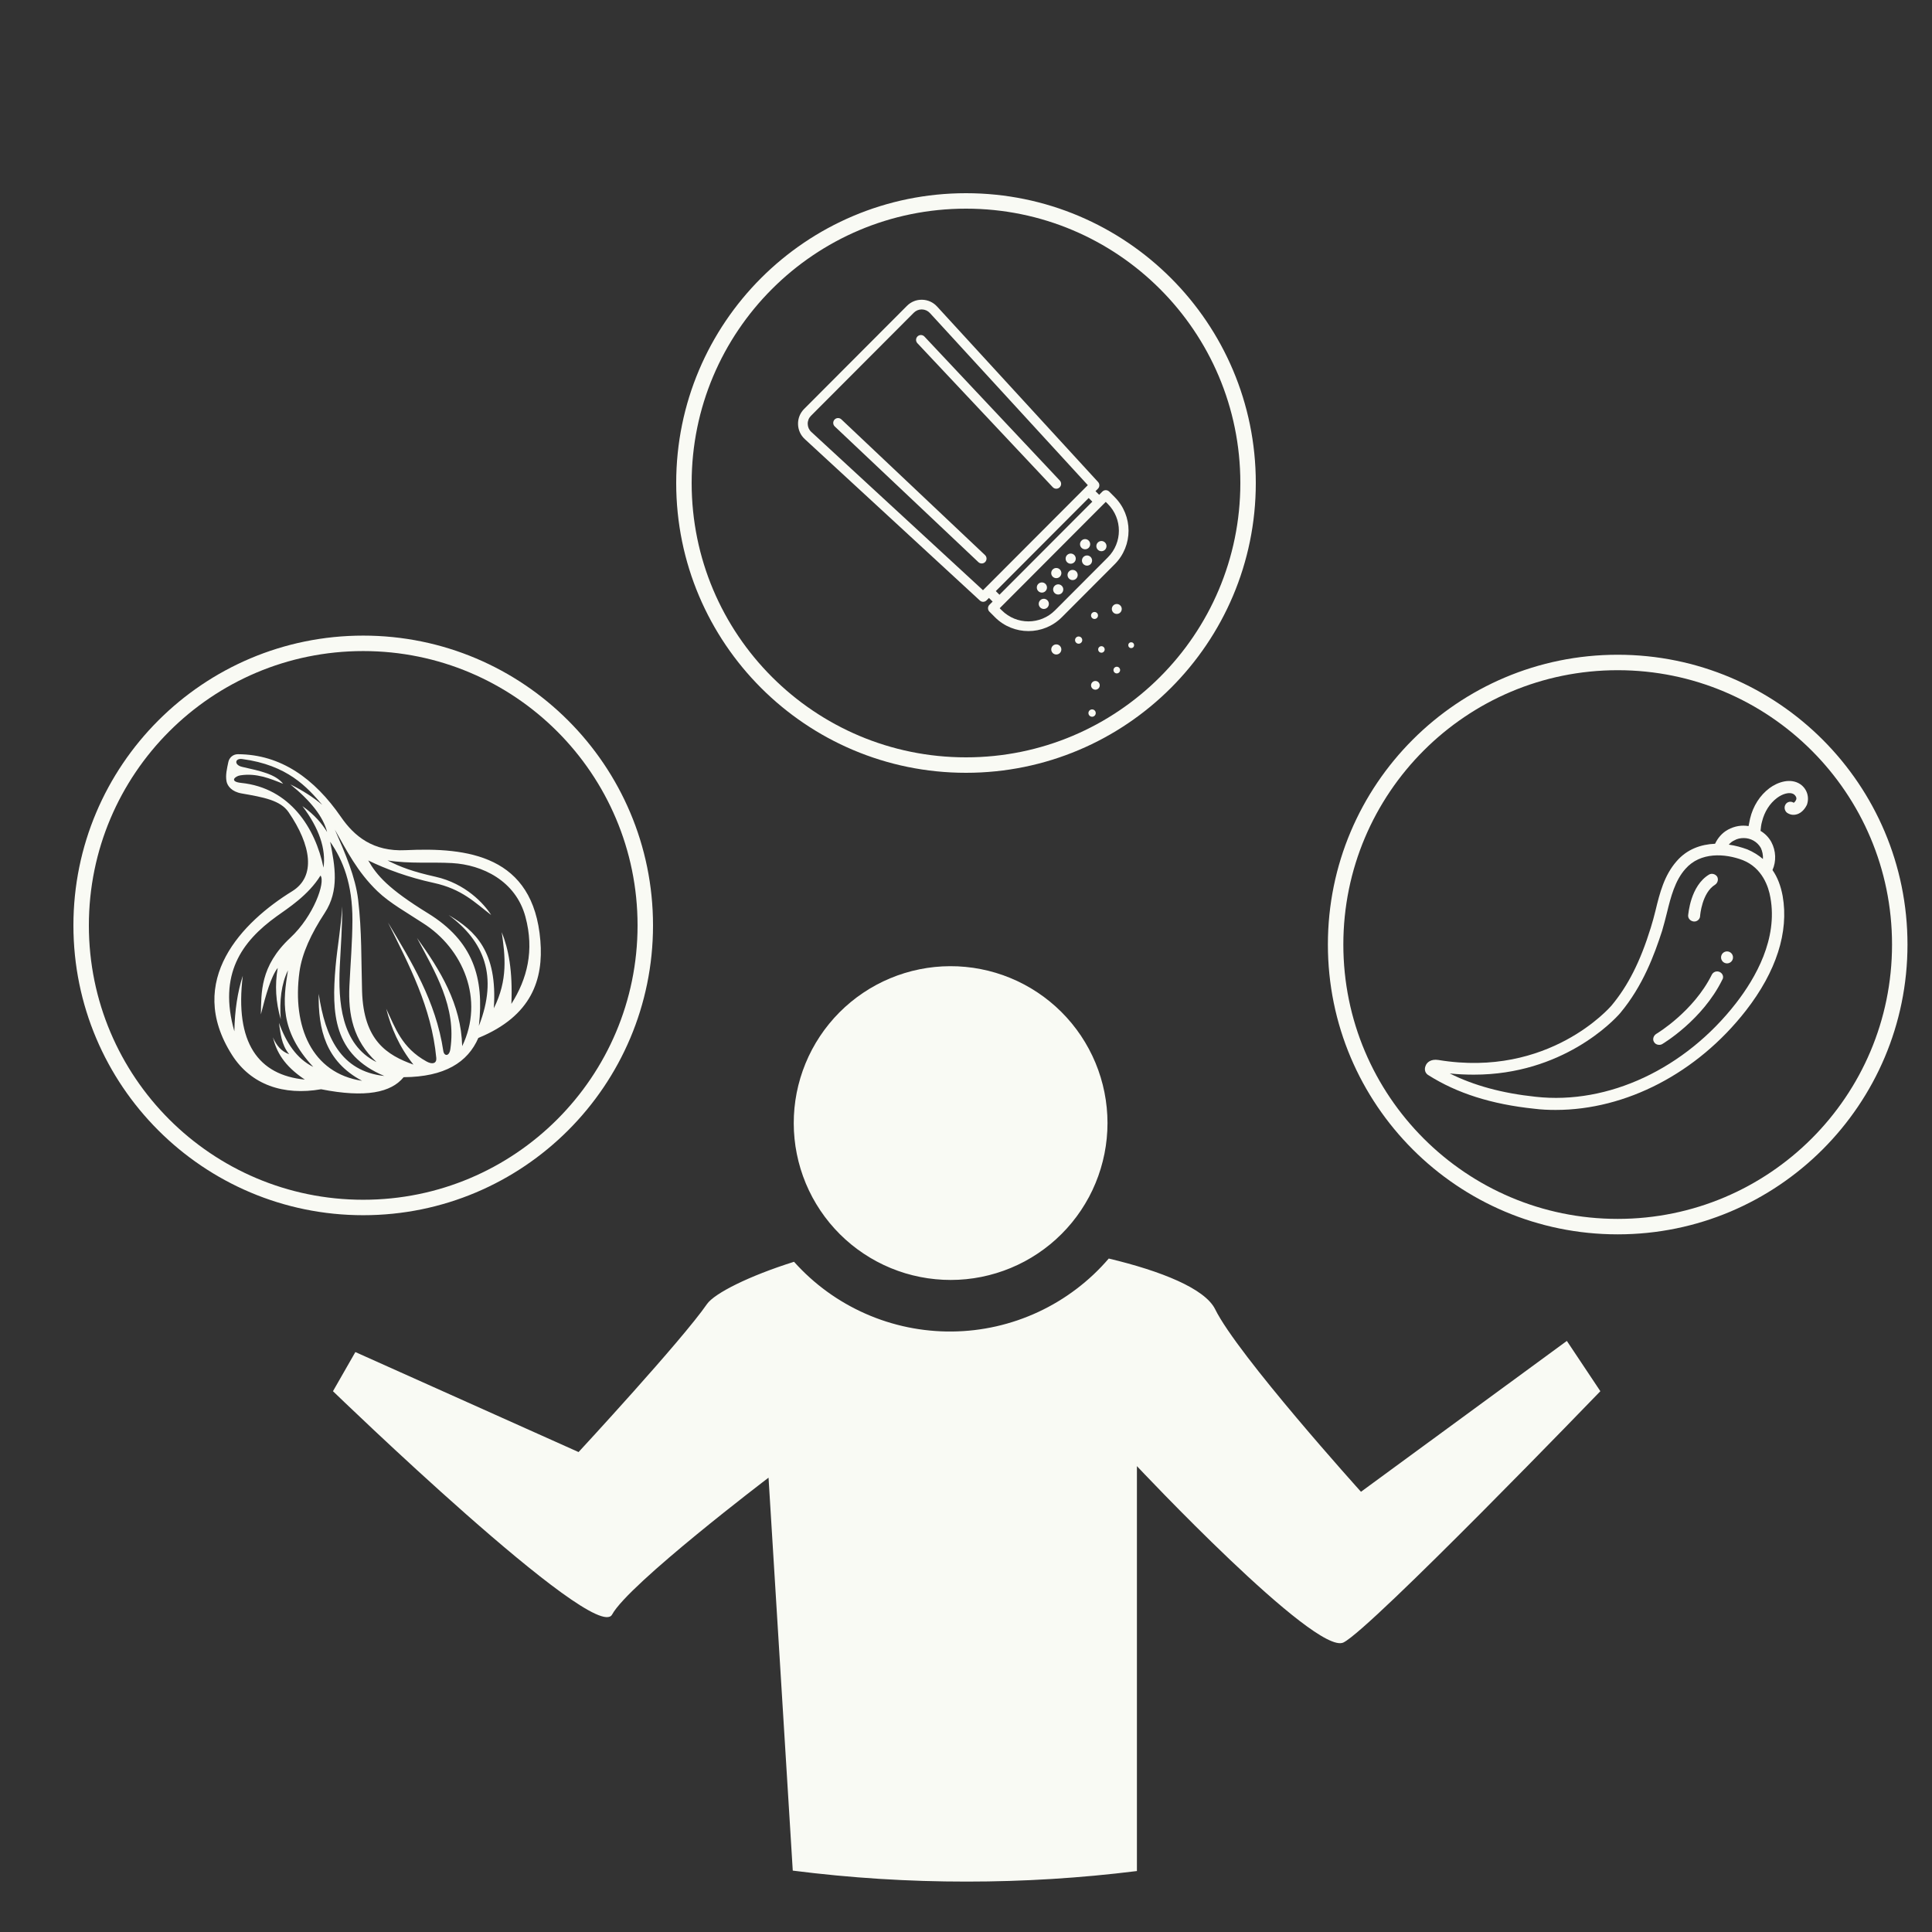 <svg xmlns="http://www.w3.org/2000/svg" xmlns:xlink="http://www.w3.org/1999/xlink" width="500" zoomAndPan="magnify" viewBox="0 0 375 375" height="500" preserveAspectRatio="xMidYMid meet" version="1.0"><rect x="0" y="0" width="375" height="375" fill="#333333" stroke="none"/><defs><clipPath id="b929caa179"><path d="M 14.25 123.371 L 126.75 123.371 L 126.75 235.871 L 14.25 235.871 Z M 14.25 123.371 " clip-rule="nonzero"/></clipPath><clipPath id="0569b89b69"><path d="M 70.5 123.371 C 39.434 123.371 14.25 148.559 14.25 179.621 C 14.25 210.688 39.434 235.871 70.5 235.871 C 101.566 235.871 126.75 210.688 126.75 179.621 C 126.75 148.559 101.566 123.371 70.5 123.371 " clip-rule="nonzero"/></clipPath><clipPath id="ba2f30c29d"><path d="M 131.25 37.5 L 243.75 37.5 L 243.75 150 L 131.25 150 Z M 131.25 37.5 " clip-rule="nonzero"/></clipPath><clipPath id="7e985070d6"><path d="M 187.5 37.5 C 156.434 37.5 131.25 62.684 131.25 93.75 C 131.25 124.816 156.434 150 187.5 150 C 218.566 150 243.75 124.816 243.75 93.75 C 243.75 62.684 218.566 37.5 187.5 37.5 " clip-rule="nonzero"/></clipPath><clipPath id="13bd819170"><path d="M 257.742 127.086 L 370.242 127.086 L 370.242 239.586 L 257.742 239.586 Z M 257.742 127.086 " clip-rule="nonzero"/></clipPath><clipPath id="35a88eb91c"><path d="M 313.992 127.086 C 282.926 127.086 257.742 152.27 257.742 183.336 C 257.742 214.402 282.926 239.586 313.992 239.586 C 345.059 239.586 370.242 214.402 370.242 183.336 C 370.242 152.27 345.059 127.086 313.992 127.086 " clip-rule="nonzero"/></clipPath><clipPath id="800494d952"><path d="M 64.629 187.5 L 310.629 187.5 L 310.629 365.25 L 64.629 365.25 Z M 64.629 187.5 " clip-rule="nonzero"/></clipPath><clipPath id="a0ac66a482"><path d="M 41 146.391 L 105 146.391 L 105 213 L 41 213 Z M 41 146.391 " clip-rule="nonzero"/></clipPath><clipPath id="455abc15a8"><path d="M 154.871 58.137 L 220 58.137 L 220 123 L 154.871 123 Z M 154.871 58.137 " clip-rule="nonzero"/></clipPath><clipPath id="ad7307dc3b"><path d="M 218.961 124.648 L 220.121 124.648 L 220.121 125.84 L 218.961 125.84 Z M 218.961 124.648 " clip-rule="nonzero"/></clipPath><clipPath id="3278cb04dc"><path d="M 211.168 137.625 L 212.75 137.625 L 212.75 139.121 L 211.168 139.121 Z M 211.168 137.625 " clip-rule="nonzero"/></clipPath><clipPath id="c6ee985177"><path d="M 276.32 151 L 351 151 L 351 215.438 L 276.32 215.438 Z M 276.32 151 " clip-rule="nonzero"/></clipPath></defs><g clip-path="url(#b929caa179)"><g clip-path="url(#0569b89b69)"><path stroke-linecap="butt" transform="matrix(0.75, 0, 0, 0.75, 14.25, 123.373)" fill="none" stroke-linejoin="miter" d="M 75 -0.002 C 33.578 -0.002 -0 33.581 -0 74.998 C -0 116.42 33.578 149.998 75 149.998 C 116.422 149.998 150 116.42 150 74.998 C 150 33.581 116.422 -0.002 75 -0.002 " stroke="#f9faf4" stroke-width="8" stroke-opacity="1" stroke-miterlimit="4"/></g></g><g clip-path="url(#ba2f30c29d)"><g clip-path="url(#7e985070d6)"><path stroke-linecap="butt" transform="matrix(0.75, 0, 0, 0.75, 131.25, 37.5)" fill="none" stroke-linejoin="miter" d="M 75 0 C 33.578 0 0 33.578 0 75 C 0 116.422 33.578 150 75 150 C 116.422 150 150 116.422 150 75 C 150 33.578 116.422 0 75 0 " stroke="#f9faf4" stroke-width="8" stroke-opacity="1" stroke-miterlimit="4"/></g></g><g clip-path="url(#13bd819170)"><g clip-path="url(#35a88eb91c)"><path stroke-linecap="butt" transform="matrix(0.75, 0, 0, 0.75, 257.743, 127.087)" fill="none" stroke-linejoin="miter" d="M 74.999 -0.001 C 33.577 -0.001 -0.001 33.577 -0.001 74.999 C -0.001 116.421 33.577 149.999 74.999 149.999 C 116.42 149.999 149.999 116.421 149.999 74.999 C 149.999 33.577 116.42 -0.001 74.999 -0.001 " stroke="#f9faf4" stroke-width="8" stroke-opacity="1" stroke-miterlimit="4"/></g></g><g clip-path="url(#800494d952)"><path fill="#f9faf4" d="M 214.965 217.984 C 214.965 218.98 214.914 219.977 214.816 220.969 C 214.719 221.961 214.574 222.945 214.379 223.922 C 214.184 224.898 213.941 225.863 213.652 226.82 C 213.363 227.773 213.031 228.711 212.648 229.629 C 212.27 230.551 211.844 231.453 211.375 232.332 C 210.902 233.211 210.391 234.062 209.84 234.891 C 209.285 235.723 208.695 236.52 208.062 237.293 C 207.43 238.062 206.762 238.801 206.059 239.504 C 205.352 240.211 204.617 240.879 203.848 241.512 C 203.078 242.145 202.277 242.738 201.449 243.293 C 200.621 243.848 199.77 244.359 198.891 244.832 C 198.012 245.301 197.113 245.727 196.191 246.109 C 195.27 246.492 194.336 246.828 193.383 247.117 C 192.43 247.406 191.461 247.652 190.484 247.848 C 189.508 248.043 188.523 248.188 187.531 248.289 C 186.539 248.387 185.547 248.438 184.551 248.438 C 183.555 248.438 182.559 248.391 181.566 248.293 C 180.574 248.199 179.59 248.055 178.613 247.859 C 177.637 247.668 176.672 247.426 175.715 247.141 C 174.762 246.852 173.824 246.516 172.902 246.137 C 171.98 245.758 171.082 245.332 170.203 244.863 C 169.324 244.395 168.469 243.887 167.641 243.332 C 166.809 242.781 166.008 242.188 165.238 241.559 C 164.465 240.926 163.727 240.262 163.023 239.559 C 162.316 238.852 161.645 238.117 161.012 237.348 C 160.379 236.578 159.785 235.781 159.23 234.953 C 158.676 234.125 158.16 233.273 157.688 232.395 C 157.219 231.516 156.789 230.617 156.406 229.699 C 156.023 228.777 155.688 227.84 155.395 226.887 C 155.105 225.934 154.859 224.969 154.664 223.992 C 154.465 223.016 154.316 222.031 154.219 221.039 C 154.117 220.051 154.066 219.055 154.066 218.059 C 154.062 217.062 154.109 216.066 154.203 215.074 C 154.301 214.082 154.441 213.098 154.633 212.121 C 154.828 211.141 155.066 210.176 155.352 209.223 C 155.641 208.266 155.973 207.328 156.352 206.406 C 156.73 205.484 157.152 204.586 157.621 203.703 C 158.086 202.824 158.598 201.969 159.148 201.141 C 159.699 200.309 160.289 199.508 160.922 198.734 C 161.551 197.965 162.215 197.223 162.918 196.516 C 163.621 195.809 164.355 195.141 165.125 194.504 C 165.895 193.871 166.691 193.273 167.52 192.719 C 168.344 192.164 169.195 191.648 170.074 191.176 C 170.953 190.703 171.848 190.273 172.77 189.891 C 173.688 189.504 174.625 189.168 175.578 188.875 C 176.531 188.582 177.496 188.336 178.473 188.141 C 179.449 187.941 180.43 187.793 181.422 187.691 C 182.414 187.59 183.406 187.539 184.406 187.535 C 185.402 187.531 186.402 187.574 187.395 187.672 C 188.391 187.766 189.379 187.906 190.359 188.102 C 191.34 188.293 192.309 188.531 193.27 188.82 C 194.227 189.105 195.168 189.441 196.09 189.82 C 197.016 190.199 197.918 190.625 198.801 191.094 C 199.684 191.562 200.543 192.074 201.375 192.629 C 202.207 193.18 203.008 193.773 203.781 194.406 C 204.559 195.039 205.297 195.707 206.008 196.414 C 206.715 197.121 207.387 197.859 208.02 198.629 C 208.656 199.402 209.254 200.203 209.809 201.031 C 210.363 201.863 210.879 202.719 211.352 203.602 C 211.824 204.48 212.25 205.383 212.637 206.309 C 213.02 207.23 213.355 208.168 213.645 209.125 C 213.938 210.082 214.18 211.051 214.375 212.031 C 214.57 213.012 214.719 214 214.816 214.992 C 214.914 215.988 214.965 216.984 214.965 217.984 Z M 187.629 365.215 C 176.332 365.223 165.082 364.512 153.875 363.086 L 149.172 286.816 C 149.172 286.816 122.031 307.43 118.805 313.387 C 115.578 319.348 64.629 270.031 64.629 270.031 L 68.977 262.434 L 112.301 281.844 C 112.301 281.844 132.363 260.164 137.227 253.113 C 138.703 251.008 145.426 247.645 154.121 244.91 C 155.082 245.984 156.098 247.008 157.168 247.973 C 158.238 248.941 159.355 249.848 160.523 250.695 C 161.688 251.543 162.898 252.324 164.148 253.043 C 165.398 253.762 166.684 254.41 168 254.992 C 169.32 255.574 170.668 256.086 172.039 256.523 C 173.414 256.961 174.809 257.328 176.219 257.617 C 177.633 257.906 179.055 258.121 180.492 258.258 C 181.926 258.398 183.363 258.461 184.809 258.445 C 186.25 258.43 187.684 258.34 189.117 258.172 C 190.551 258.004 191.969 257.758 193.375 257.441 C 194.781 257.121 196.168 256.727 197.531 256.262 C 198.895 255.793 200.23 255.258 201.539 254.648 C 202.844 254.039 204.117 253.363 205.352 252.617 C 206.586 251.875 207.777 251.066 208.926 250.195 C 210.074 249.324 211.176 248.395 212.227 247.406 C 213.277 246.418 214.27 245.375 215.211 244.281 C 225.406 246.715 233.852 250.105 235.848 254.098 C 240.191 262.98 264.164 289.551 264.164 289.551 L 304.125 260.273 L 310.629 270.031 C 310.629 270.031 266.188 316.094 260.773 318.801 C 255.363 321.508 220.676 284.574 220.676 284.574 L 220.676 363.168 C 209.703 364.535 198.688 365.219 187.629 365.215 Z M 187.629 365.215 " fill-opacity="1" fill-rule="evenodd"/></g><g clip-path="url(#a0ac66a482)"><path fill="#f9faf4" d="M 43.969 151.66 C 44.145 152.574 44.996 153.676 46.891 154.004 C 51.125 154.742 54.43 155.328 56.012 157.641 C 60.414 164.07 61.367 170.117 56.711 172.988 C 47.168 178.871 35.809 190.234 45.02 204.746 C 48.73 210.59 55.066 212.684 62.324 211.422 C 70.977 213.133 75.926 212.059 78.344 209.082 C 86.324 209.031 90.789 206.199 92.844 201.465 C 103.289 197.188 105.492 190.004 104.887 182.598 C 103.539 166.02 90.77 164.441 78.695 165.02 C 72.426 165.32 68.77 162.328 66.184 158.574 C 61.035 151.105 54.516 146.434 46.191 146.391 C 45.234 146.383 44.496 147.055 44.32 147.914 C 44.066 149.141 43.734 150.43 43.969 151.66 Z M 64.078 163.379 C 65.027 168.098 65.895 172.832 63.027 177.207 C 60.406 181.207 58.609 185.031 58.117 188.691 C 56.699 199.246 60.512 208.312 70.277 209.785 C 63.207 206.016 61.746 199.805 61.859 192.91 C 63.133 201.328 66.148 207.93 74.602 208.848 C 64.676 204.711 64.348 196.676 65.133 187.637 C 65.461 183.855 66.207 179.934 66.418 175.918 C 66.461 179.723 66.145 183.473 65.949 187.637 C 65.645 194.25 66.145 202.75 73.082 206.148 C 68.52 201.934 67.562 196.863 67.82 191.387 C 68.02 187.133 68.391 182.883 68.406 178.613 C 68.43 171.605 66.566 166.93 64.078 163.379 Z M 62.211 169.941 C 59.832 173.793 55.887 176.277 53.699 177.855 C 46.852 182.789 42.352 189.152 45.488 200.176 C 45.566 196.113 46.113 192.52 47.125 189.395 C 45.516 202.453 50.176 208.672 59.168 209.547 C 55.062 206.812 53.641 204.078 52.973 201.348 C 53.637 202.867 54.531 204.039 56.129 204.629 C 54.566 202.715 54.449 200.449 54.141 198.535 C 55.543 202.344 57.531 205.465 60.805 207.09 C 54.211 200.008 54.934 194.156 55.895 188.34 C 54.598 191.004 54.23 194.227 54.492 197.832 C 53.516 194.512 53.324 191.191 53.906 187.871 C 52.621 189.504 51.605 193.062 50.633 196.895 C 50.754 192.746 50.395 187.574 56.363 182.012 C 60.879 177.805 63.203 171.238 62.211 169.941 Z M 58.699 156.465 C 61.051 158.145 62.465 159.824 63.496 161.504 C 62.723 158.504 60.324 155.465 56.363 152.25 C 58.738 153.422 60.805 154.746 62.559 156.23 C 59.629 152.793 55.82 148.496 47.008 147.328 C 45.566 147.137 45.398 148.488 47.008 148.852 C 50.586 149.656 53.469 150.262 54.957 152.133 C 52.426 151.113 49.789 150.016 46.656 150.492 C 45.625 150.648 44.422 151.715 46.816 151.961 C 56.297 152.938 61.223 160.746 62.793 168.418 C 63.301 164.746 61.938 160.762 58.699 156.465 Z M 71.473 167.012 C 73.121 169.891 75.352 172.516 83.062 177.262 C 91.867 182.676 94.008 189.84 92.949 199.125 C 96.723 189.477 93.977 182.695 87.07 177.602 C 92.234 180.641 96.613 184.664 95.848 195.711 C 98.617 190.18 98.055 185.543 97.383 180.934 C 98.703 184.176 99.527 188.418 99.258 194.855 C 102.309 190.043 103.754 184.508 101.984 177.941 C 100.094 170.941 93.598 167.852 87.75 167.523 C 83.668 167.293 79.539 167.695 75.223 167.012 C 77.797 168.332 80.234 169.215 84.512 170.172 C 90.363 171.477 93.969 175.434 95.336 177.602 C 92.18 175.188 89.664 172.555 84.172 171.367 C 79.363 170.328 74.914 168.699 71.473 167.012 Z M 64.996 161.031 C 67.016 165.645 68.984 170.211 69.512 174.613 C 70.242 180.695 70.105 186.52 70.277 192.379 C 70.562 201.992 75.129 204.801 80.25 206.641 C 77.465 203.156 75.93 199.508 74.965 195.793 C 76.719 199.477 77.953 203.375 82.809 206.043 C 83.965 206.68 84.777 206.383 84.684 205.359 C 83.75 195.473 79.395 187.305 75.305 179.055 C 79.855 186.656 84.598 194.316 86.047 203.996 C 86.199 205.016 87.191 205.121 87.41 203.652 C 88.637 195.43 84.453 188.715 80.934 182.043 C 85.484 188.359 89.492 194.906 89.711 203.055 C 94.047 194.094 89.957 184.113 82.039 179.141 C 78.93 177.09 75.68 175.312 73.262 172.988 C 69.363 169.246 67.258 165.027 64.996 161.031 Z M 64.996 161.031 " fill-opacity="1" fill-rule="evenodd"/></g><path fill="#f9faf4" d="M 205.707 93.27 L 179.43 65.324 C 179.074 64.945 178.48 64.93 178.102 65.285 C 177.727 65.641 177.707 66.234 178.062 66.613 L 204.34 94.562 C 204.523 94.758 204.773 94.859 205.023 94.859 C 205.254 94.859 205.484 94.773 205.668 94.602 C 206.043 94.246 206.062 93.648 205.707 93.27 " fill-opacity="1" fill-rule="nonzero"/><path fill="#f9faf4" d="M 163.312 81.402 C 162.934 81.047 162.34 81.062 161.984 81.441 C 161.629 81.82 161.648 82.414 162.023 82.77 L 189.906 109.113 C 190.086 109.281 190.316 109.367 190.547 109.367 C 190.797 109.367 191.047 109.27 191.23 109.074 C 191.586 108.695 191.57 108.098 191.191 107.742 L 163.312 81.402 " fill-opacity="1" fill-rule="nonzero"/><g clip-path="url(#455abc15a8)"><path fill="#f9faf4" d="M 216.367 96.496 L 215.293 95.418 C 214.926 95.051 214.332 95.051 213.965 95.418 L 213.348 96.039 L 212.637 95.332 L 213.109 94.859 C 213.465 94.504 213.477 93.93 213.137 93.559 L 181.879 59.488 C 181.125 58.668 180.098 58.203 178.984 58.18 C 177.871 58.152 176.828 58.578 176.039 59.367 L 156.082 79.375 C 155.297 80.16 154.875 81.211 154.898 82.324 C 154.922 83.441 155.387 84.473 156.207 85.227 L 190.191 116.559 C 190.371 116.727 190.598 116.809 190.824 116.809 C 191.066 116.809 191.305 116.715 191.488 116.531 L 191.957 116.062 L 192.668 116.77 L 192.047 117.391 C 191.68 117.758 191.68 118.355 192.047 118.723 L 193.121 119.801 C 194.91 121.594 197.262 122.492 199.613 122.492 C 201.965 122.492 204.312 121.594 206.105 119.801 L 216.367 109.512 C 219.945 105.922 219.945 100.086 216.367 96.496 Z M 157.477 83.84 C 157.035 83.438 156.789 82.883 156.777 82.285 C 156.762 81.688 156.988 81.125 157.41 80.703 L 177.367 60.699 C 177.777 60.285 178.32 60.062 178.898 60.062 C 178.914 60.062 178.93 60.062 178.945 60.062 C 179.543 60.074 180.094 60.324 180.496 60.762 L 211.145 94.168 L 190.797 114.562 Z M 193.285 114.73 L 211.312 96.66 L 212.02 97.371 L 193.992 115.441 Z M 204.777 118.469 C 201.93 121.324 197.297 121.324 194.449 118.469 L 194.039 118.059 L 194.656 117.438 L 214.008 98.035 L 214.629 97.414 L 215.039 97.828 C 217.887 100.684 217.887 105.324 215.039 108.18 L 204.777 118.469 " fill-opacity="1" fill-rule="nonzero"/></g><path fill="#f9faf4" d="M 213.09 105.301 C 212.703 105.688 212.703 106.312 213.09 106.699 C 213.473 107.086 214.098 107.086 214.484 106.699 C 214.867 106.312 214.867 105.688 214.484 105.301 C 214.098 104.914 213.473 104.914 213.09 105.301 " fill-opacity="1" fill-rule="nonzero"/><path fill="#f9faf4" d="M 210.293 108.105 C 209.91 108.492 209.91 109.117 210.293 109.5 C 210.68 109.887 211.301 109.887 211.688 109.5 C 212.07 109.117 212.07 108.492 211.688 108.105 C 211.301 107.719 210.68 107.719 210.293 108.105 " fill-opacity="1" fill-rule="nonzero"/><path fill="#f9faf4" d="M 207.496 110.906 C 207.113 111.293 207.113 111.918 207.496 112.305 C 207.883 112.691 208.504 112.691 208.891 112.305 C 209.277 111.918 209.277 111.293 208.891 110.906 C 208.504 110.523 207.883 110.523 207.496 110.906 " fill-opacity="1" fill-rule="nonzero"/><path fill="#f9faf4" d="M 204.703 113.711 C 204.316 114.098 204.316 114.723 204.703 115.109 C 205.086 115.492 205.711 115.492 206.094 115.109 C 206.48 114.723 206.48 114.098 206.094 113.711 C 205.711 113.324 205.086 113.324 204.703 113.711 " fill-opacity="1" fill-rule="nonzero"/><path fill="#f9faf4" d="M 201.906 116.512 C 201.52 116.898 201.52 117.523 201.906 117.91 C 202.289 118.297 202.914 118.297 203.297 117.91 C 203.684 117.523 203.684 116.898 203.297 116.512 C 202.914 116.129 202.289 116.129 201.906 116.512 " fill-opacity="1" fill-rule="nonzero"/><path fill="#f9faf4" d="M 211.316 106.328 C 211.699 105.941 211.699 105.316 211.316 104.93 C 210.93 104.543 210.305 104.543 209.922 104.93 C 209.535 105.316 209.535 105.941 209.922 106.328 C 210.305 106.711 210.93 106.711 211.316 106.328 " fill-opacity="1" fill-rule="nonzero"/><path fill="#f9faf4" d="M 208.52 109.129 C 208.902 108.742 208.902 108.117 208.52 107.73 C 208.133 107.348 207.512 107.348 207.125 107.73 C 206.742 108.117 206.742 108.742 207.125 109.129 C 207.512 109.516 208.133 109.516 208.52 109.129 " fill-opacity="1" fill-rule="nonzero"/><path fill="#f9faf4" d="M 205.723 111.934 C 206.109 111.547 206.109 110.922 205.723 110.535 C 205.336 110.148 204.715 110.148 204.328 110.535 C 203.945 110.922 203.945 111.547 204.328 111.934 C 204.715 112.316 205.336 112.316 205.723 111.934 " fill-opacity="1" fill-rule="nonzero"/><path fill="#f9faf4" d="M 202.926 114.734 C 203.312 114.348 203.312 113.723 202.926 113.336 C 202.543 112.953 201.918 112.953 201.531 113.336 C 201.148 113.723 201.148 114.348 201.531 114.734 C 201.918 115.121 202.543 115.121 202.926 114.734 " fill-opacity="1" fill-rule="nonzero"/><g clip-path="url(#ad7307dc3b)"><path fill="#f9faf4" d="M 219.965 124.828 C 219.746 124.605 219.383 124.605 219.16 124.828 C 218.941 125.051 218.941 125.41 219.16 125.633 C 219.383 125.855 219.746 125.855 219.965 125.633 C 220.188 125.41 220.188 125.051 219.965 124.828 " fill-opacity="1" fill-rule="nonzero"/></g><path fill="#f9faf4" d="M 213.34 125.609 C 213.094 125.855 213.094 126.258 213.34 126.504 C 213.586 126.754 213.988 126.754 214.234 126.504 C 214.48 126.258 214.48 125.855 214.234 125.609 C 213.988 125.363 213.586 125.363 213.34 125.609 " fill-opacity="1" fill-rule="nonzero"/><path fill="#f9faf4" d="M 216.312 129.602 C 216.062 129.855 216.062 130.262 216.312 130.516 C 216.562 130.77 216.973 130.77 217.223 130.516 C 217.477 130.262 217.477 129.855 217.223 129.602 C 216.973 129.352 216.562 129.352 216.312 129.602 " fill-opacity="1" fill-rule="nonzero"/><path fill="#f9faf4" d="M 212.016 132.426 C 211.688 132.754 211.688 133.293 212.016 133.621 C 212.348 133.953 212.883 133.953 213.211 133.621 C 213.543 133.293 213.543 132.754 213.211 132.426 C 212.883 132.094 212.348 132.094 212.016 132.426 " fill-opacity="1" fill-rule="nonzero"/><g clip-path="url(#3278cb04dc)"><path fill="#f9faf4" d="M 211.473 137.902 C 211.195 138.184 211.195 138.633 211.473 138.91 C 211.75 139.188 212.199 139.188 212.477 138.91 C 212.754 138.633 212.754 138.184 212.477 137.902 C 212.199 137.625 211.75 137.625 211.473 137.902 " fill-opacity="1" fill-rule="nonzero"/></g><path fill="#f9faf4" d="M 216.086 117.52 C 215.711 117.895 215.711 118.504 216.086 118.883 C 216.465 119.258 217.074 119.258 217.449 118.883 C 217.824 118.504 217.824 117.895 217.449 117.52 C 217.074 117.141 216.465 117.141 216.086 117.52 " fill-opacity="1" fill-rule="nonzero"/><path fill="#f9faf4" d="M 211.969 118.984 C 211.703 119.25 211.703 119.676 211.969 119.941 C 212.23 120.207 212.656 120.207 212.922 119.941 C 213.184 119.676 213.184 119.25 212.922 118.984 C 212.656 118.719 212.23 118.719 211.969 118.984 " fill-opacity="1" fill-rule="nonzero"/><path fill="#f9faf4" d="M 208.871 123.746 C 208.598 124.02 208.598 124.465 208.871 124.738 C 209.145 125.012 209.586 125.012 209.859 124.738 C 210.133 124.465 210.133 124.02 209.859 123.746 C 209.586 123.473 209.145 123.473 208.871 123.746 " fill-opacity="1" fill-rule="nonzero"/><path fill="#f9faf4" d="M 204.332 125.363 C 203.953 125.746 203.953 126.367 204.332 126.75 C 204.715 127.133 205.336 127.133 205.719 126.75 C 206.102 126.367 206.102 125.746 205.719 125.363 C 205.336 124.98 204.715 124.98 204.332 125.363 " fill-opacity="1" fill-rule="nonzero"/><path fill="#f9faf4" d="M 328.77 178.863 C 329.41 178.922 329.992 178.398 329.992 177.762 C 329.992 177.703 330.34 173.289 332.895 171.723 C 333.414 171.375 333.59 170.68 333.301 170.156 C 332.949 169.633 332.254 169.457 331.73 169.75 C 328.074 171.957 327.727 177.414 327.668 177.645 C 327.609 178.281 328.133 178.805 328.77 178.863 Z M 328.77 178.863 " fill-opacity="1" fill-rule="nonzero"/><path fill="#f9faf4" d="M 333.82 188.676 C 333.242 188.387 332.543 188.617 332.254 189.199 C 328.715 196.34 321.57 200.633 321.457 200.691 C 320.934 201.043 320.703 201.738 321.051 202.262 C 321.34 202.781 322.094 202.957 322.617 202.668 C 322.906 202.492 330.453 197.965 334.285 190.184 C 334.637 189.664 334.402 188.965 333.82 188.676 Z M 333.82 188.676 " fill-opacity="1" fill-rule="nonzero"/><path fill="#f9faf4" d="M 336.375 185.832 C 336.375 185.984 336.348 186.133 336.289 186.273 C 336.23 186.418 336.145 186.543 336.035 186.652 C 335.926 186.762 335.801 186.844 335.66 186.902 C 335.516 186.961 335.371 186.992 335.215 186.992 C 335.062 186.992 334.914 186.961 334.77 186.902 C 334.629 186.844 334.504 186.762 334.395 186.652 C 334.285 186.543 334.203 186.418 334.145 186.273 C 334.082 186.133 334.055 185.984 334.055 185.832 C 334.055 185.676 334.082 185.527 334.145 185.387 C 334.203 185.242 334.285 185.117 334.395 185.008 C 334.504 184.902 334.629 184.816 334.77 184.758 C 334.914 184.699 335.062 184.668 335.215 184.668 C 335.371 184.668 335.516 184.699 335.66 184.758 C 335.801 184.816 335.926 184.902 336.035 185.008 C 336.145 185.117 336.23 185.242 336.289 185.387 C 336.348 185.527 336.375 185.676 336.375 185.832 Z M 336.375 185.832 " fill-opacity="1" fill-rule="nonzero"/><g clip-path="url(#c6ee985177)"><path fill="#f9faf4" d="M 349.438 152.215 C 347.523 150.938 345.027 151.809 343.461 152.973 C 341.602 154.363 340.266 156.453 339.688 158.891 C 339.57 159.355 339.512 159.879 339.395 160.344 C 338.059 160.113 336.668 160.344 335.391 161.039 C 334.227 161.68 333.414 162.668 332.895 163.77 C 330.164 163.887 327.438 164.812 325.402 167.195 C 323.023 169.922 322.152 173.348 321.34 176.715 C 321.051 177.875 320.758 178.98 320.41 180.082 C 318.379 186.645 316 191.348 312.746 195.234 C 312.574 195.41 300.672 209.285 279.191 205.742 C 277.738 205.512 276.926 206.207 276.695 206.906 C 276.402 207.602 276.637 208.355 277.273 208.703 C 282.789 212.188 289.469 214.336 297.828 215.207 C 299.164 215.379 300.555 215.438 301.949 215.438 C 315.594 215.438 329.41 208.297 338.871 196.164 C 344.793 188.559 347.234 180.895 346.016 173.93 C 345.664 172.012 345.027 170.27 344.039 168.879 C 344.793 167.195 344.738 165.164 343.809 163.422 C 343.285 162.492 342.59 161.797 341.719 161.273 C 341.777 160.691 341.832 160.055 342.008 159.473 C 342.473 157.559 343.516 155.934 344.91 154.887 C 345.898 154.133 347.348 153.609 348.219 154.191 C 348.512 154.422 348.801 154.828 348.625 155.234 C 348.512 155.523 348.277 155.758 348.16 155.816 C 347.641 155.469 346.941 155.582 346.594 156.105 C 346.246 156.629 346.363 157.324 346.828 157.73 C 347.406 158.137 348.047 158.254 348.684 158.078 C 349.902 157.789 350.543 156.57 350.715 156.223 C 351.238 154.77 350.773 153.145 349.438 152.215 Z M 336.957 194.715 C 327.086 207.426 312.168 214.453 298.059 212.883 C 291.5 212.188 286.043 210.68 281.398 208.355 C 283.023 208.531 284.59 208.59 286.102 208.59 C 303.227 208.59 313.152 198.195 314.488 196.629 C 318.902 191.348 321.109 185.309 322.617 180.664 C 322.965 179.504 323.254 178.34 323.547 177.18 C 324.301 174.102 325.113 170.91 327.145 168.645 C 330.047 165.336 334.809 165.629 338.293 166.961 C 342.066 168.473 343.285 172.129 343.633 174.219 C 345.086 182.23 340.789 189.777 336.957 194.715 Z M 342.184 166.73 C 341.312 165.977 340.266 165.336 339.164 164.871 C 338.059 164.465 336.84 164.117 335.562 163.945 C 335.855 163.594 336.203 163.305 336.609 163.129 C 337.188 162.781 337.828 162.668 338.465 162.668 C 339.801 162.668 341.078 163.363 341.777 164.582 C 342.066 165.219 342.238 165.977 342.184 166.73 Z M 342.184 166.73 " fill-opacity="1" fill-rule="nonzero"/></g></svg>